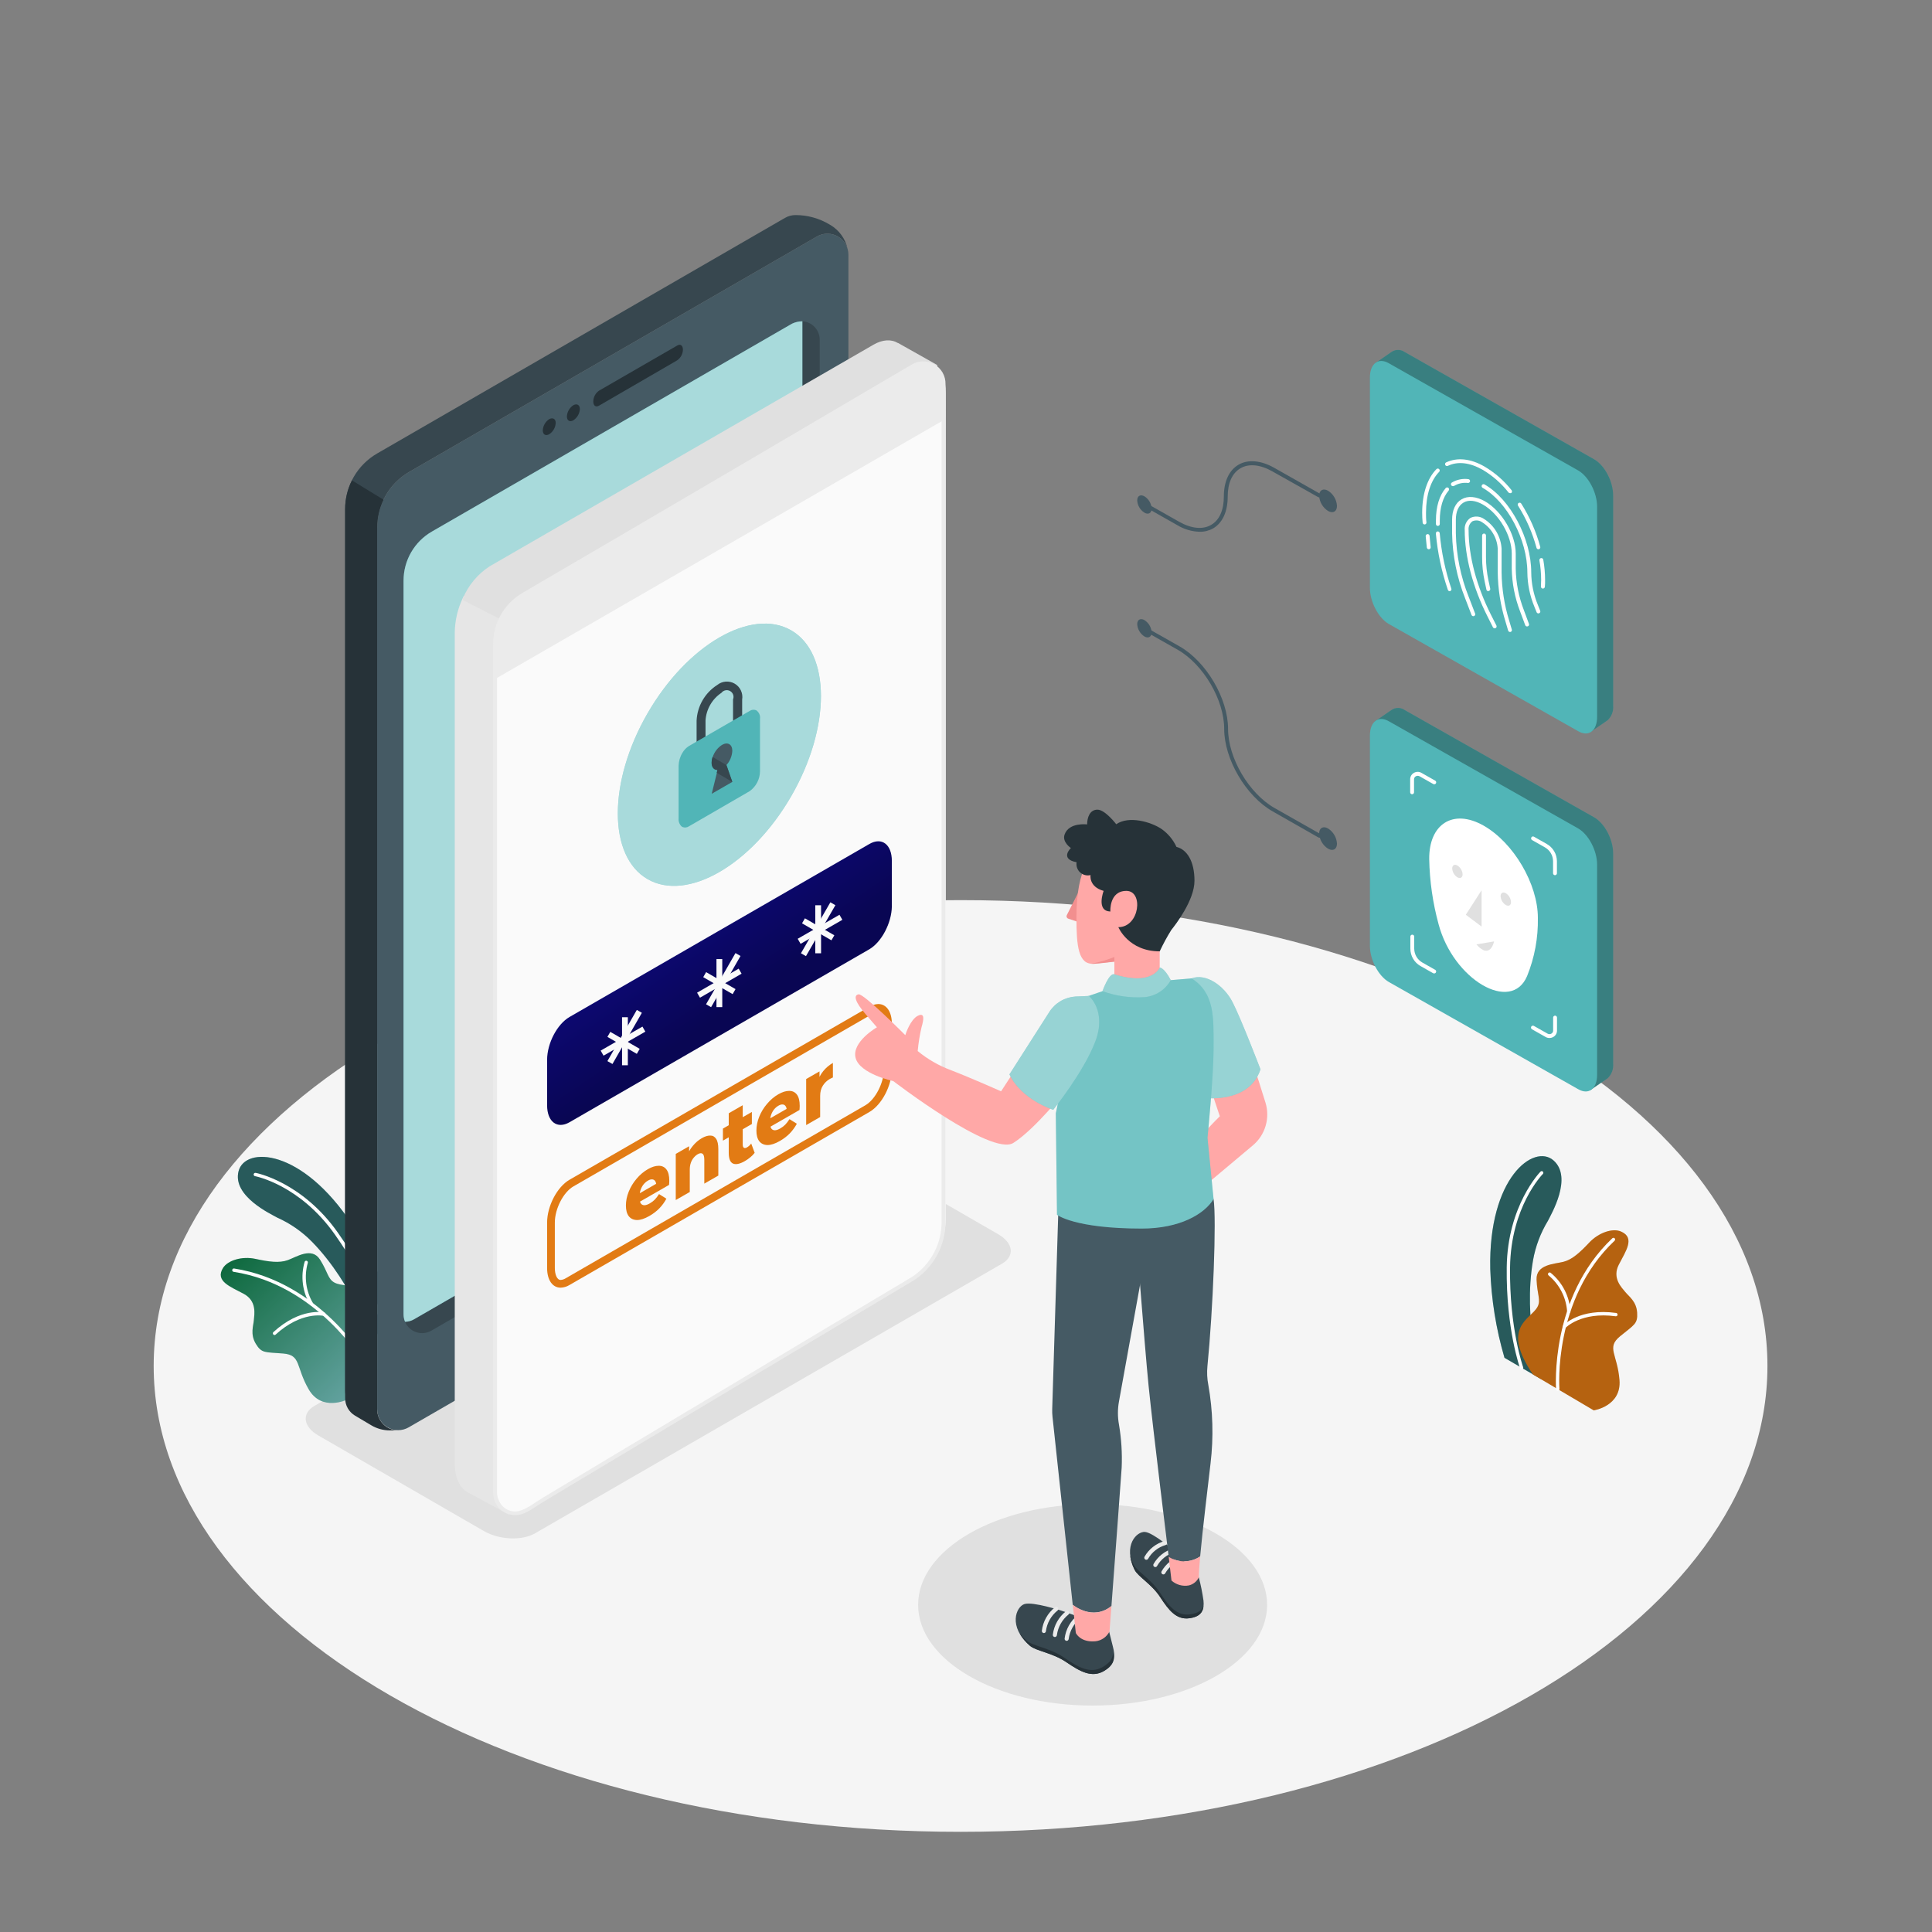 <svg width="264" height="264" viewBox="0 0 264 264" fill="none" xmlns="http://www.w3.org/2000/svg">
    <rect x="0" y="0" width="264" height="264" fill="#808080" stroke="none"/>
    <path d="M131.257 250.311C192.15 250.311 241.514 221.812 241.514 186.656C241.514 151.5 192.15 123 131.257 123C70.364 123 21 151.5 21 186.656C21 221.812 70.364 250.311 131.257 250.311Z" fill="#F5F5F5"/>
    <path d="M149.303 233.059C162.472 233.059 173.147 226.896 173.147 219.294C173.147 211.692 162.472 205.529 149.303 205.529C136.134 205.529 125.458 211.692 125.458 219.294C125.458 226.896 136.134 233.059 149.303 233.059Z" fill="#E0E0E0"/>
    <path d="M136.91 172.682L73.133 209.51C71.338 210.566 68.207 210.419 66.132 209.22L43.491 196.147C41.422 194.953 41.195 193.142 42.963 192.108L106.741 155.28C108.536 154.224 111.667 154.371 113.742 155.57L136.382 168.643C138.479 169.836 138.706 171.648 136.91 172.682Z" fill="#E0E0E0"/>
    <path d="M205.582 185.539L210.609 188.459C210.609 188.459 208.074 180.37 209.479 172.228C209.818 170.311 210.511 168.474 211.522 166.811C211.918 165.987 214.949 160.913 212.282 158.569C209.616 156.225 203.359 160.887 203.639 173.422C203.773 177.527 204.426 181.598 205.582 185.539Z" fill="#51B5B7"/>
    <path opacity="0.5" d="M205.582 185.539L210.609 188.459C210.609 188.459 208.074 180.37 209.479 172.228C209.818 170.311 210.511 168.474 211.522 166.811C211.918 165.987 214.949 160.913 212.282 158.569C209.616 156.225 203.359 160.887 203.639 173.422C203.773 177.527 204.426 181.598 205.582 185.539Z" fill="black"/>
    <path d="M207.921 187.128C207.874 187.128 207.828 187.113 207.789 187.086C207.75 187.058 207.721 187.02 207.705 186.975C207.705 186.923 205.788 181.648 205.888 173.189C205.989 164.731 210.461 160.137 210.508 160.095C210.529 160.074 210.554 160.057 210.581 160.046C210.608 160.034 210.637 160.028 210.667 160.028C210.696 160.028 210.725 160.034 210.753 160.046C210.78 160.057 210.804 160.074 210.825 160.095C210.846 160.116 210.863 160.141 210.875 160.169C210.886 160.196 210.892 160.226 210.892 160.256C210.892 160.286 210.886 160.315 210.875 160.343C210.863 160.371 210.846 160.396 210.825 160.417C210.783 160.459 206.443 164.879 206.342 173.195C206.242 181.511 208.116 186.769 208.132 186.822C208.143 186.85 208.148 186.88 208.148 186.909C208.147 186.939 208.14 186.968 208.128 186.995C208.116 187.023 208.098 187.047 208.076 187.067C208.054 187.087 208.028 187.103 208 187.113L207.921 187.128Z" fill="white"/>
    <path d="M209.479 187.82L217.779 192.72C217.779 192.72 221.581 192.16 221.295 188.58C221.01 185.001 219.463 184.161 221.385 182.588C223.307 181.014 223.803 180.914 223.708 179.372C223.613 177.83 222.584 177.16 222.093 176.553C221.602 175.945 220.25 174.657 221.206 172.804C222.161 170.951 223.455 169.15 221.533 168.295C220.382 167.767 218.45 168.427 217.172 169.784C215.894 171.141 214.833 172.123 213.624 172.424C212.414 172.725 209.88 172.762 209.965 174.852C210.049 176.943 210.593 177.667 210.086 178.591C209.13 180.338 205.049 181.284 209.479 187.82Z" fill="#E27B14"/>
    <path opacity="0.2" d="M209.479 187.82L217.779 192.72C217.779 192.72 221.581 192.16 221.295 188.58C221.01 185.001 219.463 184.161 221.385 182.588C223.307 181.014 223.803 180.914 223.708 179.372C223.613 177.83 222.584 177.16 222.093 176.553C221.602 175.945 220.25 174.657 221.206 172.804C222.161 170.951 223.455 169.15 221.533 168.295C220.382 167.767 218.45 168.427 217.172 169.784C215.894 171.141 214.833 172.123 213.624 172.424C212.414 172.725 209.88 172.762 209.965 174.852C210.049 176.943 210.593 177.667 210.086 178.591C209.13 180.338 205.049 181.284 209.479 187.82Z" fill="black"/>
    <path d="M212.858 190.038C212.8 190.038 212.745 190.016 212.703 189.977C212.661 189.938 212.635 189.884 212.631 189.827C212.631 189.705 211.723 177.329 220.319 169.203C220.363 169.162 220.421 169.139 220.482 169.141C220.542 169.143 220.599 169.169 220.641 169.213C220.682 169.258 220.704 169.316 220.702 169.377C220.7 169.437 220.674 169.494 220.63 169.536C212.182 177.508 213.08 189.668 213.09 189.79C213.095 189.85 213.075 189.911 213.035 189.957C212.996 190.003 212.94 190.032 212.879 190.038H212.858Z" fill="white"/>
    <path d="M214.368 179.43C214.311 179.43 214.255 179.409 214.213 179.369C214.171 179.33 214.145 179.276 214.141 179.219C214.077 178.269 213.82 177.342 213.386 176.494C212.952 175.646 212.35 174.895 211.617 174.288C211.593 174.27 211.572 174.248 211.557 174.222C211.541 174.196 211.531 174.168 211.526 174.138C211.521 174.109 211.523 174.078 211.53 174.049C211.537 174.02 211.549 173.992 211.567 173.968C211.585 173.944 211.607 173.923 211.633 173.908C211.658 173.892 211.687 173.882 211.716 173.877C211.746 173.872 211.776 173.873 211.806 173.88C211.835 173.888 211.862 173.9 211.886 173.918C212.678 174.563 213.328 175.365 213.794 176.274C214.26 177.183 214.533 178.178 214.595 179.198C214.6 179.257 214.58 179.316 214.542 179.362C214.503 179.407 214.449 179.435 214.389 179.441L214.368 179.43Z" fill="white"/>
    <path d="M213.734 181.542C213.678 181.543 213.623 181.522 213.581 181.484C213.54 181.441 213.516 181.383 213.516 181.323C213.516 181.263 213.54 181.205 213.581 181.162C213.671 181.062 215.836 178.723 220.841 179.409C220.901 179.419 220.954 179.452 220.99 179.5C221.026 179.548 221.043 179.608 221.037 179.668C221.028 179.728 220.995 179.782 220.947 179.818C220.899 179.855 220.838 179.871 220.778 179.863C216.026 179.214 213.94 181.447 213.914 181.447C213.894 181.477 213.868 181.501 213.836 181.518C213.805 181.534 213.77 181.543 213.734 181.542Z" fill="white"/>
    <path d="M53.391 178.432L50.915 183.686C50.915 183.686 48.407 175.586 42.631 169.678C41.268 168.29 39.656 167.17 37.879 166.378C37.092 165.924 31.717 163.464 32.599 160.042C33.48 156.621 41.258 156.874 48.143 167.365C50.352 170.818 52.115 174.537 53.391 178.432Z" fill="#51B5B7"/>
    <path opacity="0.5" d="M53.391 178.432L50.915 183.686C50.915 183.686 48.407 175.586 42.631 169.678C41.268 168.29 39.656 167.17 37.879 166.378C37.092 165.924 31.717 163.464 32.599 160.042C33.48 156.621 41.258 156.874 48.143 167.365C50.352 170.818 52.115 174.537 53.391 178.432Z" fill="black"/>
    <path d="M52.24 181.104C52.19 181.104 52.141 181.087 52.101 181.057C52.061 181.026 52.032 180.983 52.019 180.935C52.019 180.882 50.593 175.534 45.762 168.696C40.931 161.858 34.885 160.729 34.848 160.718C34.819 160.713 34.79 160.702 34.765 160.686C34.74 160.67 34.718 160.649 34.701 160.624C34.684 160.6 34.671 160.572 34.665 160.543C34.658 160.514 34.658 160.483 34.663 160.454C34.675 160.395 34.709 160.343 34.758 160.308C34.807 160.274 34.868 160.26 34.927 160.269C34.991 160.269 41.263 161.484 46.163 168.432C51.063 175.381 52.499 180.766 52.499 180.819C52.514 180.878 52.505 180.94 52.474 180.992C52.444 181.044 52.394 181.083 52.335 181.099L52.24 181.104Z" fill="white"/>
    <path d="M51.48 182.524L47.414 191.252C47.414 191.252 43.967 192.947 42.177 189.837C40.387 186.727 41.173 185.159 38.703 184.953C36.231 184.747 35.756 184.953 34.959 183.628C34.162 182.303 34.632 181.162 34.69 180.386C34.748 179.61 35.139 177.778 33.296 176.79C31.453 175.803 29.367 175.064 30.471 173.269C31.126 172.213 33.079 171.626 34.906 172.022C36.733 172.418 38.153 172.619 39.331 172.191C40.508 171.764 42.604 170.349 43.724 172.117C44.843 173.886 44.78 174.789 45.746 175.285C47.52 176.162 51.417 174.62 51.48 182.524Z" fill="url(#paint0_linear_212_1043)"/>
    <path opacity="0.2" d="M51.48 182.524L47.414 191.252C47.414 191.252 43.967 192.947 42.177 189.837C40.387 186.727 41.173 185.159 38.703 184.953C36.231 184.747 35.756 184.953 34.959 183.628C34.162 182.303 34.632 181.162 34.69 180.386C34.748 179.61 35.139 177.778 33.296 176.79C31.453 175.803 29.367 175.064 30.471 173.269C31.126 172.213 33.079 171.626 34.906 172.022C36.733 172.418 38.153 172.619 39.331 172.191C40.508 171.764 42.604 170.349 43.724 172.117C44.843 173.886 44.78 174.789 45.746 175.285C47.52 176.162 51.417 174.62 51.48 182.524Z" fill="black"/>
    <path d="M49.822 186.305C49.782 186.305 49.743 186.294 49.708 186.274C49.674 186.253 49.646 186.224 49.627 186.189C49.563 186.083 43.391 175.571 31.923 173.791C31.893 173.787 31.864 173.776 31.838 173.761C31.812 173.745 31.79 173.724 31.772 173.699C31.754 173.675 31.742 173.647 31.735 173.617C31.728 173.588 31.728 173.557 31.733 173.527C31.737 173.497 31.747 173.469 31.762 173.443C31.777 173.417 31.797 173.395 31.822 173.377C31.846 173.359 31.873 173.346 31.902 173.34C31.932 173.333 31.962 173.332 31.991 173.337C43.681 175.153 49.944 185.856 50.023 185.962C50.042 185.997 50.051 186.036 50.051 186.076C50.05 186.116 50.039 186.155 50.019 186.19C49.999 186.224 49.97 186.253 49.936 186.273C49.901 186.293 49.862 186.304 49.822 186.305Z" fill="white"/>
    <path d="M42.583 178.417C42.543 178.416 42.503 178.406 42.468 178.385C42.432 178.365 42.403 178.336 42.383 178.3C41.858 177.426 41.52 176.452 41.391 175.441C41.261 174.43 41.341 173.402 41.628 172.424C41.638 172.396 41.653 172.37 41.673 172.348C41.693 172.326 41.717 172.308 41.744 172.295C41.771 172.282 41.801 172.275 41.83 172.273C41.86 172.272 41.89 172.276 41.918 172.286C41.946 172.296 41.972 172.312 41.994 172.332C42.016 172.352 42.034 172.376 42.047 172.403C42.06 172.43 42.067 172.459 42.068 172.489C42.07 172.519 42.065 172.549 42.055 172.577C41.797 173.494 41.727 174.453 41.85 175.398C41.972 176.343 42.285 177.253 42.768 178.073C42.783 178.099 42.793 178.128 42.797 178.158C42.801 178.187 42.799 178.218 42.791 178.247C42.783 178.276 42.77 178.303 42.751 178.327C42.733 178.35 42.71 178.37 42.684 178.385C42.654 178.404 42.619 178.415 42.583 178.417Z" fill="white"/>
    <path d="M37.52 182.429C37.488 182.429 37.457 182.422 37.428 182.409C37.399 182.397 37.373 182.378 37.351 182.355C37.33 182.334 37.313 182.309 37.301 182.282C37.29 182.254 37.284 182.224 37.284 182.194C37.284 182.164 37.29 182.135 37.301 182.107C37.313 182.079 37.33 182.054 37.351 182.033C41.078 178.628 44.215 179.325 44.32 179.356C44.35 179.363 44.377 179.376 44.401 179.393C44.426 179.411 44.446 179.433 44.462 179.458C44.478 179.484 44.488 179.512 44.493 179.542C44.498 179.572 44.496 179.602 44.489 179.631C44.483 179.66 44.471 179.688 44.454 179.713C44.436 179.738 44.414 179.759 44.389 179.775C44.363 179.79 44.334 179.801 44.304 179.805C44.274 179.809 44.244 179.808 44.215 179.8C44.183 179.8 41.195 179.14 37.657 182.371C37.618 182.404 37.571 182.425 37.52 182.429Z" fill="white"/>
    <path d="M51.538 72.072C51.539 70.535 51.943 69.024 52.712 67.693C53.48 66.361 54.585 65.255 55.915 64.485L111.63 32.319C112.002 32.105 112.417 31.976 112.844 31.943C113.272 31.91 113.702 31.974 114.102 32.129C114.502 32.284 114.862 32.526 115.156 32.839C115.45 33.151 115.671 33.526 115.801 33.934C115.651 33.28 115.371 32.661 114.978 32.117C114.584 31.573 114.085 31.114 113.509 30.767L113.309 30.65C111.922 29.826 110.339 29.39 108.726 29.388C108.21 29.384 107.703 29.519 107.258 29.779L51.543 61.961C50.211 62.729 49.104 63.835 48.335 65.167C47.565 66.499 47.16 68.01 47.161 69.548V190.032C47.162 190.536 47.295 191.03 47.546 191.466C47.798 191.902 48.16 192.264 48.596 192.516C49.032 192.768 49.526 192.9 50.03 192.901C50.533 192.902 51.028 192.77 51.464 192.519L51.538 192.477V72.072Z" fill="#37474F"/>
    <path d="M111.556 162.877L55.841 195.043C55.406 195.295 54.911 195.428 54.407 195.429C53.904 195.429 53.409 195.297 52.973 195.045C52.537 194.794 52.174 194.432 51.922 193.996C51.671 193.56 51.538 193.065 51.538 192.562V72.072C51.539 70.534 51.943 69.024 52.712 67.693C53.48 66.361 54.585 65.255 55.915 64.485L111.63 32.319C112.066 32.068 112.561 31.936 113.064 31.937C113.568 31.938 114.062 32.071 114.498 32.322C114.934 32.574 115.296 32.936 115.548 33.372C115.799 33.808 115.932 34.302 115.933 34.806V155.29C115.933 156.828 115.529 158.338 114.761 159.67C113.993 161.002 112.887 162.108 111.556 162.877Z" fill="#455A64"/>
    <path d="M51.538 192.562V72.072C51.539 70.759 51.835 69.464 52.404 68.281L48.096 65.641C47.482 66.861 47.162 68.208 47.161 69.575V191.067C47.161 191.545 47.285 192.015 47.521 192.43C47.757 192.846 48.097 193.193 48.507 193.438L50.73 194.758C51.5 195.218 52.379 195.46 53.275 195.46H54.384C54.007 195.457 53.634 195.379 53.287 195.232C52.94 195.084 52.625 194.869 52.361 194.6C52.096 194.331 51.888 194.013 51.747 193.663C51.605 193.313 51.535 192.939 51.538 192.562Z" fill="#263238"/>
    <path d="M109.639 43.903V145.2C109.638 146.558 109.28 147.892 108.601 149.068C107.921 150.244 106.945 151.221 105.769 151.9L56.57 180.301C56.199 180.517 55.779 180.633 55.35 180.639C55.492 180.968 55.702 181.262 55.966 181.504C56.23 181.745 56.542 181.928 56.882 182.04C57.221 182.152 57.581 182.191 57.937 182.155C58.292 182.118 58.636 182.007 58.946 181.827L108.145 153.421C109.321 152.742 110.297 151.765 110.975 150.589C111.654 149.412 112.011 148.078 112.01 146.721V46.427C112.011 45.783 111.766 45.164 111.326 44.694C110.885 44.225 110.282 43.942 109.639 43.903Z" fill="#37474F"/>
    <path d="M55.35 180.613C55.779 180.607 56.199 180.49 56.57 180.275L105.769 151.874C106.941 151.197 107.915 150.224 108.594 149.053C109.273 147.882 109.634 146.554 109.639 145.2V43.903C109.145 43.907 108.658 44.021 108.214 44.236L59.015 72.637C57.838 73.316 56.861 74.292 56.181 75.468C55.502 76.645 55.144 77.979 55.144 79.337V179.604C55.144 179.957 55.216 180.305 55.356 180.629L55.35 180.613Z" fill="#51B5B7"/>
    <g opacity="0.5">
        <path d="M55.35 180.613C55.779 180.607 56.199 180.49 56.57 180.275L105.769 151.874C106.941 151.197 107.915 150.224 108.594 149.053C109.273 147.882 109.634 146.554 109.639 145.2V43.903C109.145 43.907 108.658 44.021 108.214 44.236L59.015 72.637C57.838 73.316 56.861 74.292 56.181 75.468C55.502 76.645 55.144 77.979 55.144 79.337V179.604C55.144 179.957 55.216 180.305 55.356 180.629L55.35 180.613Z" fill="white"/>
    </g>
    <path d="M75.937 57.795C75.92 58.102 75.832 58.401 75.679 58.668C75.525 58.935 75.312 59.162 75.055 59.331C74.564 59.611 74.168 59.384 74.168 58.803C74.185 58.496 74.274 58.196 74.428 57.929C74.582 57.662 74.797 57.435 75.055 57.267C75.541 57.024 75.937 57.23 75.937 57.795Z" fill="#263238"/>
    <path d="M79.237 55.894C79.219 56.202 79.13 56.501 78.976 56.767C78.822 57.034 78.607 57.261 78.35 57.431C77.859 57.71 77.463 57.483 77.463 56.903C77.48 56.595 77.569 56.295 77.723 56.028C77.877 55.761 78.092 55.535 78.35 55.366C78.836 55.102 79.237 55.329 79.237 55.894Z" fill="#263238"/>
    <path d="M92.537 49.236L81.84 55.44C81.412 55.683 81.069 55.44 81.069 54.859C81.074 54.571 81.146 54.288 81.28 54.033C81.414 53.778 81.606 53.558 81.84 53.391L92.553 47.208C92.976 46.96 93.319 47.208 93.319 47.784C93.31 48.07 93.235 48.35 93.1 48.602C92.964 48.854 92.771 49.071 92.537 49.236Z" fill="#263238"/>
    <path d="M90.726 166.679C91.365 166.679 91.782 167.36 91.782 168.411C91.782 170.058 90.753 172.049 89.528 172.756L84.401 175.718C84.172 175.861 83.91 175.943 83.641 175.956C83.002 175.956 82.585 175.275 82.585 174.224C82.585 172.571 83.641 170.581 84.839 169.879L89.966 166.917C90.197 166.773 90.46 166.691 90.731 166.679M90.731 166.241C90.383 166.251 90.044 166.355 89.749 166.542L84.623 169.498C83.255 170.285 82.146 172.402 82.146 174.25C82.146 175.607 82.764 176.421 83.641 176.421C83.989 176.41 84.328 176.306 84.623 176.12L89.749 173.163C91.112 172.376 92.221 170.259 92.221 168.411C92.221 167.054 91.608 166.241 90.731 166.241Z" fill="#263238"/>
    <path d="M62.404 86.439V199.959C62.404 202.018 63.16 203.396 64.311 203.85H64.342L69.253 206.538L69.221 202.177L68.693 84.469L63.513 81.829C62.818 83.269 62.44 84.841 62.404 86.439Z" fill="#E6E6E6"/>
    <path d="M69.522 206.976L64.21 204.067C62.895 203.539 62.14 201.992 62.14 199.933V86.412C62.168 84.766 62.552 83.145 63.265 81.66L63.381 81.412L68.946 84.258V84.417L69.474 202.124L69.522 206.976ZM64.479 203.613L68.989 206.084V202.166L68.46 84.617L63.672 82.167C63.066 83.506 62.739 84.954 62.711 86.423V199.943C62.711 201.802 63.36 203.164 64.453 203.592L64.516 203.623L64.479 203.613Z" fill="#E6E6E6"/>
    <path d="M63.503 81.84L68.682 84.48L124.122 52.224L127.818 50.07L122.702 47.187L122.559 47.103C121.741 46.612 120.674 46.644 119.497 47.325L67.024 77.616C65.457 78.643 64.231 80.114 63.503 81.84Z" fill="#E0E0E0"/>
    <path d="M68.682 84.739C68.64 84.738 68.598 84.727 68.561 84.707L63.381 82.067C63.351 82.052 63.324 82.032 63.301 82.007C63.279 81.981 63.262 81.952 63.251 81.92C63.24 81.888 63.236 81.854 63.238 81.82C63.241 81.787 63.25 81.754 63.265 81.724C64.02 79.954 65.282 78.447 66.892 77.394L119.376 47.092C120.59 46.395 121.773 46.316 122.702 46.876H122.744L122.85 46.939L127.961 49.817C128.001 49.841 128.034 49.875 128.057 49.916C128.08 49.956 128.092 50.002 128.093 50.049C128.094 50.095 128.082 50.141 128.059 50.181C128.035 50.221 128.002 50.254 127.961 50.276L68.825 84.686C68.783 84.717 68.734 84.735 68.682 84.739ZM63.851 81.703L68.677 84.174L127.285 50.07L122.422 47.325L122.385 47.293C121.63 46.86 120.653 46.95 119.629 47.541L67.146 77.843C65.703 78.791 64.561 80.129 63.851 81.703Z" fill="#E0E0E0"/>
    <path d="M67.484 89.29V202.282C67.484 204.061 68.054 205.339 68.957 205.941L69.258 206.105C70.045 206.474 71.032 206.395 72.104 205.772L97.474 191.136L124.608 174.821C125.998 173.952 127.148 172.749 127.956 171.323C128.764 169.897 129.203 168.291 129.233 166.653V53.661C129.233 51.939 128.705 50.693 127.85 50.065C127.706 49.957 127.548 49.868 127.38 49.801C126.922 49.639 126.433 49.587 125.951 49.65C125.47 49.712 125.01 49.887 124.608 50.16L72.125 80.974C70.644 81.749 69.447 82.972 68.703 84.469C67.942 85.965 67.525 87.612 67.484 89.29Z" fill="#FAFAFA"/>
    <path d="M124.608 174.821C113.81 181.262 85.716 198.026 71.808 206.406C71.393 206.654 70.92 206.788 70.436 206.794C69.953 206.8 69.477 206.677 69.056 206.439C68.635 206.201 68.285 205.855 68.041 205.437C67.798 205.02 67.669 204.545 67.669 204.062V87.87C67.668 86.547 68.014 85.248 68.672 84.1C69.33 82.952 70.276 81.997 71.417 81.328L124.84 50.007C125.255 49.765 125.727 49.636 126.207 49.634C126.688 49.633 127.16 49.757 127.577 49.996C127.994 50.235 128.341 50.579 128.583 50.994C128.824 51.41 128.952 51.881 128.954 52.362V167.128C128.954 168.676 128.554 170.198 127.793 171.546C127.031 172.894 125.934 174.022 124.608 174.821Z" fill="#FAFAFA"/>
    <path d="M124.455 174.588C115.975 179.636 107.499 184.698 99.026 189.774L83.978 198.776L77.115 202.895L74.11 204.7C73.186 205.255 72.204 206.047 71.18 206.4C69.485 206.992 67.959 205.635 67.917 203.961C67.917 203.692 67.917 203.433 67.917 203.153V96.624C67.917 93.789 67.917 90.948 67.917 88.113C67.897 86.77 68.237 85.447 68.899 84.279C69.562 83.112 70.524 82.142 71.687 81.47C72.912 80.747 74.142 80.034 75.383 79.316L92.627 69.168L113.087 57.177C116.968 54.907 120.838 52.615 124.703 50.355C125.907 49.658 127.422 49.727 128.262 50.989C128.559 51.493 128.699 52.074 128.663 52.657V166.684C128.716 168.259 128.354 169.82 127.612 171.21C126.871 172.6 125.776 173.771 124.439 174.604C124.149 174.784 124.413 175.243 124.703 175.064C126.11 174.193 127.264 172.97 128.053 171.516C128.842 170.062 129.238 168.428 129.202 166.774V60.778C129.202 58.022 129.228 55.261 129.202 52.499C129.215 51.946 129.078 51.4 128.805 50.919C128.532 50.439 128.133 50.041 127.651 49.77C127.169 49.499 126.622 49.364 126.07 49.379C125.517 49.395 124.979 49.561 124.513 49.859C123.225 50.603 121.947 51.364 120.669 52.114L102.96 62.531L82.315 74.633C78.672 76.771 74.976 78.894 71.349 81.048C70.128 81.767 69.118 82.795 68.421 84.029C67.725 85.263 67.367 86.659 67.383 88.076C67.383 89.026 67.383 89.977 67.383 90.927V203.512C67.383 203.692 67.383 203.877 67.383 204.04C67.389 204.513 67.505 204.977 67.722 205.396C67.939 205.816 68.251 206.179 68.633 206.456C69.015 206.734 69.457 206.918 69.923 206.994C70.389 207.071 70.866 207.038 71.317 206.897C72.315 206.564 73.255 205.814 74.152 205.276L77.215 203.433L84.079 199.325C94.061 193.341 104.053 187.368 114.053 181.405L124.735 175.032C125.009 174.874 124.745 174.414 124.455 174.588Z" fill="#EBEBEB"/>
    <path d="M71.396 81.312L124.84 50.007C125.255 49.765 125.727 49.636 126.207 49.634C126.688 49.633 127.16 49.757 127.577 49.996C127.994 50.235 128.341 50.579 128.583 50.994C128.824 51.41 128.952 51.881 128.953 52.362V57.404L67.663 92.78V87.859C67.661 86.537 68.004 85.237 68.659 84.089C69.313 82.941 70.257 81.983 71.396 81.312Z" fill="#EBEBEB"/>
    <path d="M108.114 108.798C113.533 99.411 113.533 89.265 108.114 86.136C102.694 83.007 93.908 88.08 88.488 97.467C83.069 106.854 83.069 117 88.488 120.129C93.907 123.258 102.694 118.185 108.114 108.798Z" fill="#51B5B7"/>
    <path opacity="0.5" d="M108.114 108.798C113.533 99.411 113.533 89.265 108.114 86.136C102.694 83.007 93.908 88.08 88.488 97.467C83.069 106.854 83.069 117 88.488 120.129C93.907 123.258 102.694 118.185 108.114 108.798Z" fill="white"/>
    <path d="M95.811 103.192C95.729 103.192 95.648 103.176 95.573 103.145C95.497 103.114 95.428 103.068 95.37 103.01C95.312 102.952 95.267 102.883 95.235 102.808C95.204 102.732 95.188 102.651 95.188 102.569V98.467C95.234 97.493 95.511 96.545 95.998 95.701C96.485 94.857 97.167 94.141 97.986 93.614C98.318 93.341 98.725 93.175 99.154 93.14C99.582 93.104 100.011 93.2 100.384 93.414C100.756 93.629 101.054 93.952 101.238 94.341C101.422 94.73 101.483 95.165 101.413 95.589V99.697C101.413 99.862 101.347 100.021 101.23 100.137C101.114 100.254 100.955 100.32 100.79 100.32C100.625 100.32 100.466 100.254 100.349 100.137C100.233 100.021 100.167 99.862 100.167 99.697V95.568C100.249 95.362 100.254 95.132 100.181 94.923C100.107 94.713 99.96 94.537 99.767 94.428C99.573 94.318 99.347 94.282 99.129 94.327C98.912 94.372 98.718 94.494 98.583 94.67C97.954 95.09 97.431 95.649 97.054 96.304C96.677 96.959 96.456 97.691 96.407 98.446V102.548C96.413 102.713 96.354 102.872 96.242 102.993C96.13 103.114 95.975 103.185 95.811 103.192Z" fill="#37474F"/>
    <path d="M103.33 97.052C103.184 96.991 103.025 96.969 102.868 96.986C102.711 97.004 102.561 97.061 102.432 97.152L94.132 101.946C93.768 102.175 93.467 102.491 93.255 102.865C92.923 103.404 92.741 104.022 92.728 104.655V111.841C92.709 112.042 92.736 112.246 92.808 112.435C92.879 112.624 92.992 112.795 93.139 112.934C93.184 112.969 93.234 112.998 93.287 113.018C93.428 113.071 93.579 113.089 93.728 113.07C93.877 113.052 94.019 112.998 94.142 112.913L102.432 108.113C102.865 107.805 103.218 107.399 103.465 106.928C103.712 106.458 103.844 105.936 103.852 105.405V98.208C103.882 97.986 103.848 97.76 103.756 97.555C103.663 97.351 103.516 97.177 103.33 97.052Z" fill="#51B5B7"/>
    <path d="M99.264 104.544L100.067 106.846L97.252 108.467L97.955 105.626L98.055 105.225C97.58 105.225 97.252 104.871 97.252 104.227C97.256 103.965 97.301 103.705 97.384 103.456C97.604 102.77 98.053 102.181 98.657 101.788C99.433 101.339 100.067 101.703 100.067 102.601C100.028 103.321 99.745 104.007 99.264 104.544Z" fill="#455A64"/>
    <path d="M97.933 105.6L98.034 105.199C97.559 105.199 97.231 104.845 97.231 104.201C97.235 103.939 97.279 103.678 97.363 103.43L99.264 104.544L100.067 106.846L97.933 105.6Z" fill="#37474F"/>
    <path d="M118.8 129.708L77.827 153.347C76.132 154.324 74.76 153.284 74.76 151.029V144.825C74.76 142.565 76.132 139.941 77.827 138.964L118.8 115.326C120.495 114.349 121.868 115.384 121.868 117.644V123.848C121.841 126.108 120.468 128.726 118.8 129.708Z" fill="url(#paint1_linear_212_1043)"/>
    <path d="M85.792 139H85V145.563H85.792V139Z" fill="#FAFAFA"/>
    <path d="M87.787 140.28L82.077 143.562L82.473 144.251L88.183 140.969L87.787 140.28Z" fill="#FAFAFA"/>
    <path d="M83.396 141L83 141.686L87.019 144.006L87.415 143.321L83.396 141Z" fill="#FAFAFA"/>
    <path d="M87.021 138L83 144.996L83.689 145.392L87.71 138.396L87.021 138Z" fill="#FAFAFA"/>
    <path d="M98.694 131.055H97.902V137.618H98.694V131.055Z" fill="#FAFAFA"/>
    <path d="M100.938 132.364L95.254 135.646L95.65 136.332L101.334 133.05L100.938 132.364Z" fill="#FAFAFA"/>
    <path d="M96.488 132.838L96.092 133.524L100.111 135.845L100.507 135.159L96.488 132.838Z" fill="#FAFAFA"/>
    <path d="M100.499 130.235L96.478 137.231L97.167 137.627L101.188 130.631L100.499 130.235Z" fill="#FAFAFA"/>
    <path d="M112.195 123.7H111.403V130.263H112.195V123.7Z" fill="#FAFAFA"/>
    <path d="M114.71 125L109 128.281L109.396 128.971L115.106 125.689L114.71 125Z" fill="#FAFAFA"/>
    <path d="M109.99 125.484L109.594 126.169L113.613 128.49L114.009 127.804L109.99 125.484Z" fill="#FAFAFA"/>
    <path d="M113.467 123.295L109.446 130.259L110.132 130.655L114.153 123.691L113.467 123.295Z" fill="#FAFAFA"/>
    <path d="M119.988 138.252C120.516 138.252 120.785 139.07 120.785 139.883V146.087C120.785 147.972 119.618 150.237 118.246 151.034L77.299 174.673C77.091 174.806 76.853 174.884 76.608 174.9C76.079 174.9 75.816 174.082 75.816 173.269V167.065C75.816 165.18 76.977 162.914 78.355 162.117L119.328 138.479C119.534 138.346 119.77 138.268 120.014 138.252M120.014 137.196C119.584 137.211 119.166 137.339 118.8 137.565L77.827 161.204C76.132 162.181 74.76 164.805 74.76 167.065V173.269C74.76 174.948 75.52 175.956 76.608 175.956C77.039 175.941 77.46 175.814 77.827 175.586L118.8 151.948C120.495 150.971 121.868 148.347 121.868 146.087V139.883C121.868 138.204 121.102 137.196 120.014 137.196Z" fill="#E27B14"/>
    <path d="M88.734 166.158C88.088 166.529 87.524 166.714 87.04 166.713C86.563 166.7 86.189 166.527 85.921 166.193C85.659 165.847 85.528 165.361 85.528 164.733C85.528 164.105 85.655 163.473 85.911 162.838C86.173 162.191 86.532 161.601 86.989 161.067C87.446 160.525 87.961 160.09 88.532 159.762C89.07 159.453 89.56 159.299 90.004 159.3C90.448 159.293 90.8 159.458 91.062 159.796C91.325 160.134 91.456 160.651 91.456 161.349C91.456 161.427 91.452 161.518 91.446 161.622C91.439 161.727 91.432 161.824 91.425 161.913L87.1 164.399V163.236L90.407 161.335L89.681 162.078C89.688 161.787 89.641 161.566 89.54 161.415C89.446 161.26 89.312 161.174 89.137 161.158C88.969 161.139 88.77 161.194 88.542 161.326C88.314 161.457 88.112 161.631 87.937 161.848C87.769 162.061 87.638 162.303 87.544 162.574C87.45 162.837 87.403 163.112 87.403 163.399V163.736C87.403 164.047 87.457 164.283 87.564 164.446C87.678 164.605 87.84 164.687 88.048 164.691C88.256 164.688 88.505 164.603 88.794 164.437C89.063 164.282 89.291 164.108 89.48 163.915C89.675 163.71 89.866 163.46 90.054 163.166L91.062 163.796C90.8 164.28 90.478 164.721 90.095 165.12C89.712 165.511 89.258 165.857 88.734 166.158ZM95.898 155.528C96.321 155.285 96.704 155.166 97.047 155.17C97.39 155.167 97.659 155.315 97.854 155.614C98.055 155.909 98.156 156.382 98.156 157.033V160.638L96.241 161.739V158.494C96.241 158.045 96.16 157.766 95.999 157.657C95.844 157.536 95.626 157.557 95.343 157.719C95.142 157.835 94.957 157.996 94.789 158.201C94.621 158.398 94.49 158.632 94.396 158.904C94.302 159.175 94.255 159.485 94.255 159.834V162.88L92.339 163.981V157.678L94.164 156.63V158.421L93.811 158.1C94.019 157.523 94.305 157.018 94.668 156.584C95.031 156.143 95.441 155.791 95.898 155.528ZM101.794 158.652C101.096 159.053 100.552 159.168 100.163 158.997C99.774 158.818 99.579 158.326 99.579 157.521V152.124L101.492 151.024V156.399C101.492 156.624 101.545 156.771 101.653 156.841C101.76 156.903 101.898 156.886 102.065 156.789C102.294 156.658 102.488 156.481 102.649 156.256L103.122 157.528C102.961 157.745 102.763 157.948 102.528 158.137C102.294 158.334 102.049 158.505 101.794 158.652ZM98.784 155.866V154.217L102.74 151.944V153.592L98.784 155.866ZM106.561 155.912C105.917 156.282 105.353 156.467 104.87 156.466C104.393 156.454 104.021 156.281 103.753 155.947C103.491 155.602 103.36 155.116 103.36 154.49C103.36 153.863 103.488 153.232 103.743 152.598C104.004 151.952 104.363 151.363 104.82 150.83C105.276 150.289 105.789 149.855 106.359 149.527C106.896 149.219 107.386 149.065 107.829 149.066C108.272 149.059 108.624 149.224 108.886 149.561C109.147 149.898 109.278 150.415 109.278 151.112C109.278 151.189 109.275 151.28 109.268 151.384C109.261 151.489 109.255 151.586 109.248 151.675L104.93 154.156V152.995L108.231 151.098L107.507 151.839C107.514 151.549 107.467 151.329 107.366 151.177C107.272 151.023 107.138 150.937 106.963 150.921C106.796 150.902 106.598 150.957 106.37 151.088C106.141 151.22 105.94 151.393 105.766 151.61C105.598 151.822 105.467 152.064 105.373 152.334C105.279 152.597 105.232 152.872 105.232 153.158V153.495C105.232 153.805 105.286 154.041 105.393 154.203C105.507 154.362 105.668 154.444 105.876 154.448C106.084 154.445 106.333 154.36 106.621 154.194C106.89 154.04 107.118 153.866 107.306 153.673C107.5 153.469 107.691 153.219 107.879 152.926L108.886 153.554C108.624 154.038 108.302 154.478 107.919 154.876C107.537 155.266 107.084 155.611 106.561 155.912ZM110.16 153.739V147.447L111.982 146.4V148.235L111.71 147.868C111.871 147.304 112.133 146.801 112.495 146.361C112.857 145.913 113.297 145.54 113.813 145.243V147.228C113.726 147.263 113.649 147.299 113.582 147.338C113.522 147.365 113.454 147.4 113.381 147.442C112.991 147.666 112.676 147.971 112.435 148.357C112.193 148.736 112.072 149.2 112.072 149.75V152.64L110.16 153.739Z" fill="#E27B14"/>
    <path d="M180.254 67.748C180.278 68.165 180.401 68.572 180.614 68.932C180.826 69.293 181.12 69.598 181.474 69.823C182.149 70.203 182.693 69.891 182.693 69.131C182.669 68.713 182.546 68.307 182.334 67.947C182.122 67.586 181.827 67.281 181.474 67.056C180.803 66.676 180.254 66.982 180.254 67.748Z" fill="#455A64"/>
    <path d="M163.902 72.663C162.828 72.628 161.782 72.315 160.866 71.755L156.996 69.564C156.963 69.548 156.935 69.526 156.911 69.499C156.888 69.471 156.871 69.439 156.86 69.405C156.849 69.371 156.846 69.335 156.85 69.299C156.854 69.263 156.865 69.229 156.882 69.198C156.9 69.166 156.924 69.139 156.952 69.117C156.981 69.096 157.013 69.08 157.048 69.071C157.083 69.062 157.119 69.061 157.155 69.067C157.19 69.072 157.224 69.085 157.254 69.105L161.124 71.296C162.798 72.241 164.345 72.394 165.491 71.729C166.637 71.064 167.233 69.696 167.233 67.843C167.233 65.799 167.946 64.258 169.235 63.503C170.523 62.748 172.292 62.89 174.129 63.93L180.386 67.473C180.446 67.508 180.49 67.566 180.508 67.632C180.527 67.699 180.519 67.771 180.486 67.832C180.452 67.893 180.395 67.938 180.327 67.957C180.26 67.975 180.188 67.967 180.127 67.933L173.87 64.416C172.202 63.471 170.65 63.318 169.504 63.988C168.358 64.659 167.761 66.021 167.761 67.869C167.761 69.918 167.049 71.46 165.76 72.209C165.192 72.523 164.551 72.68 163.902 72.663Z" fill="#455A64"/>
    <path d="M155.396 68.381C155.414 68.719 155.514 69.047 155.685 69.338C155.857 69.63 156.096 69.876 156.383 70.055C156.911 70.367 157.37 70.113 157.37 69.495C157.352 69.158 157.252 68.829 157.081 68.538C156.909 68.247 156.67 68.001 156.383 67.822C155.839 67.51 155.396 67.763 155.396 68.381Z" fill="#455A64"/>
    <path d="M217.847 62.769L191.975 48.122C191.704 47.922 191.375 47.815 191.038 47.815C190.701 47.815 190.373 47.922 190.101 48.122L187.862 49.664L189.388 51.549V78.809C189.388 80.715 190.55 82.928 191.975 83.757L217.198 98.013L217.314 100.04L219.669 98.424C219.941 98.171 220.15 97.859 220.282 97.513C220.414 97.165 220.464 96.793 220.429 96.423V67.716C220.44 65.81 219.278 63.598 217.847 62.769Z" fill="#51B5B7"/>
    <path opacity="0.3" d="M217.847 62.769L191.975 48.122C191.704 47.922 191.375 47.815 191.038 47.815C190.701 47.815 190.373 47.922 190.101 48.122L187.862 49.664L189.388 51.549V78.809C189.388 80.715 190.55 82.928 191.975 83.757L217.198 98.013L217.314 100.04L219.669 98.424C219.941 98.171 220.15 97.859 220.282 97.513C220.414 97.165 220.464 96.793 220.429 96.423V67.716C220.44 65.81 219.278 63.598 217.847 62.769Z" fill="black"/>
    <path d="M215.651 99.913L189.779 85.267C188.348 84.443 187.192 82.225 187.192 80.319V51.596C187.192 49.685 188.348 48.808 189.779 49.637L215.651 64.284C217.082 65.108 218.238 67.325 218.238 69.231V97.96C218.238 99.866 217.082 100.742 215.651 99.913Z" fill="#51B5B7"/>
    <path d="M210.218 75.055C210.159 75.056 210.102 75.037 210.055 75.002C210.008 74.967 209.974 74.917 209.959 74.86C209.408 72.823 208.555 70.879 207.43 69.094C207.392 69.035 207.379 68.964 207.394 68.896C207.409 68.827 207.451 68.768 207.509 68.73C207.538 68.711 207.571 68.698 207.606 68.692C207.64 68.685 207.675 68.686 207.709 68.694C207.743 68.702 207.776 68.717 207.804 68.737C207.832 68.758 207.856 68.784 207.874 68.814C209.029 70.643 209.905 72.635 210.471 74.723C210.488 74.79 210.478 74.862 210.444 74.923C210.409 74.984 210.353 75.029 210.287 75.05L210.218 75.055Z" fill="white"/>
    <path d="M210.809 80.425C210.739 80.42 210.673 80.387 210.627 80.333C210.58 80.28 210.557 80.21 210.561 80.14C210.561 79.86 210.593 79.564 210.593 79.263C210.59 78.361 210.51 77.46 210.355 76.571C210.343 76.501 210.36 76.429 210.401 76.371C210.442 76.313 210.504 76.274 210.574 76.262C210.644 76.25 210.716 76.266 210.774 76.307C210.832 76.348 210.871 76.411 210.883 76.481C211.045 77.4 211.128 78.331 211.131 79.263C211.131 79.575 211.131 79.881 211.1 80.177C211.097 80.212 211.087 80.247 211.071 80.278C211.055 80.31 211.033 80.338 211.006 80.361C210.979 80.384 210.948 80.402 210.914 80.413C210.88 80.424 210.845 80.428 210.809 80.425Z" fill="white"/>
    <path d="M194.658 71.66C194.593 71.66 194.53 71.636 194.482 71.592C194.434 71.548 194.404 71.487 194.399 71.423C194.357 70.963 194.336 70.504 194.336 70.06C194.336 67.499 195.027 65.388 196.284 64.105C196.308 64.08 196.337 64.06 196.369 64.047C196.4 64.034 196.434 64.027 196.469 64.027C196.503 64.027 196.537 64.034 196.569 64.047C196.601 64.06 196.63 64.08 196.654 64.105C196.678 64.129 196.698 64.158 196.711 64.19C196.725 64.223 196.732 64.257 196.732 64.292C196.732 64.327 196.725 64.361 196.711 64.394C196.698 64.426 196.678 64.455 196.654 64.479C195.497 65.662 194.858 67.647 194.858 70.066C194.858 70.493 194.858 70.937 194.916 71.38C194.92 71.415 194.917 71.45 194.907 71.483C194.897 71.516 194.88 71.546 194.858 71.573C194.836 71.6 194.809 71.622 194.778 71.637C194.747 71.653 194.713 71.663 194.679 71.665L194.658 71.66Z" fill="white"/>
    <path d="M206.337 67.389C206.298 67.389 206.259 67.381 206.223 67.364C206.188 67.348 206.156 67.324 206.131 67.294C205.153 66.048 203.952 64.995 202.588 64.189C200.835 63.196 199.188 63.006 197.836 63.661C197.773 63.69 197.701 63.693 197.636 63.669C197.571 63.645 197.518 63.597 197.488 63.534C197.473 63.503 197.464 63.468 197.462 63.434C197.46 63.399 197.465 63.364 197.477 63.331C197.489 63.298 197.507 63.268 197.531 63.242C197.554 63.216 197.583 63.195 197.615 63.181C199.135 62.478 200.946 62.653 202.858 63.756C204.278 64.596 205.531 65.692 206.554 66.987C206.597 67.041 206.618 67.111 206.611 67.18C206.604 67.249 206.57 67.313 206.517 67.357C206.462 67.388 206.399 67.4 206.337 67.389Z" fill="white"/>
    <path d="M196.479 71.866C196.411 71.866 196.346 71.84 196.296 71.793C196.247 71.745 196.218 71.681 196.215 71.613C196.215 71.449 196.215 71.285 196.215 71.122C196.215 69.247 196.675 67.716 197.546 66.697C197.568 66.67 197.595 66.648 197.625 66.632C197.656 66.616 197.69 66.606 197.724 66.603C197.758 66.6 197.793 66.604 197.826 66.615C197.859 66.626 197.889 66.643 197.915 66.665C197.969 66.711 198.002 66.776 198.008 66.846C198.014 66.916 197.992 66.986 197.947 67.04C197.16 67.964 196.743 69.374 196.743 71.122C196.743 71.275 196.743 71.433 196.743 71.586C196.745 71.621 196.739 71.656 196.727 71.688C196.715 71.721 196.697 71.751 196.674 71.776C196.65 71.802 196.622 71.822 196.59 71.837C196.559 71.851 196.525 71.859 196.49 71.861L196.479 71.866Z" fill="white"/>
    <path d="M198.528 66.428C198.47 66.428 198.413 66.41 198.367 66.375C198.32 66.34 198.287 66.291 198.271 66.235C198.255 66.179 198.259 66.119 198.28 66.066C198.302 66.012 198.341 65.966 198.391 65.937C199.067 65.534 199.859 65.371 200.64 65.472C200.709 65.479 200.773 65.513 200.817 65.566C200.862 65.619 200.883 65.688 200.878 65.757C200.87 65.827 200.835 65.891 200.781 65.935C200.726 65.979 200.657 66.001 200.587 65.995C199.922 65.915 199.249 66.061 198.676 66.407C198.629 66.426 198.578 66.433 198.528 66.428Z" fill="white"/>
    <path d="M210.218 83.82C210.165 83.82 210.113 83.805 210.069 83.776C210.025 83.746 209.99 83.705 209.97 83.656L209.663 82.891C209.05 81.41 208.725 79.826 208.708 78.223C208.708 73.746 205.962 68.566 202.588 66.655C202.558 66.638 202.532 66.615 202.51 66.588C202.489 66.56 202.474 66.529 202.465 66.495C202.456 66.462 202.454 66.427 202.459 66.393C202.464 66.358 202.475 66.325 202.493 66.296C202.51 66.265 202.532 66.238 202.559 66.216C202.587 66.195 202.618 66.179 202.651 66.169C202.685 66.16 202.72 66.157 202.755 66.162C202.789 66.166 202.822 66.178 202.852 66.195C206.369 68.191 209.236 73.587 209.236 78.202C209.249 79.743 209.561 81.268 210.155 82.69L210.461 83.456C210.475 83.488 210.482 83.522 210.482 83.556C210.482 83.591 210.475 83.626 210.462 83.657C210.449 83.689 210.429 83.719 210.405 83.743C210.38 83.767 210.35 83.786 210.318 83.799C210.287 83.813 210.252 83.82 210.218 83.82Z" fill="white"/>
    <path d="M198.095 80.784C198.041 80.784 197.988 80.767 197.943 80.736C197.899 80.705 197.865 80.661 197.847 80.61C196.994 78.115 196.443 75.527 196.205 72.901C196.202 72.866 196.206 72.831 196.217 72.797C196.228 72.764 196.246 72.733 196.269 72.706C196.292 72.68 196.32 72.658 196.352 72.642C196.383 72.627 196.418 72.618 196.453 72.616C196.522 72.614 196.59 72.639 196.642 72.685C196.694 72.731 196.726 72.795 196.733 72.864C196.958 75.44 197.49 77.98 198.317 80.43C198.329 80.463 198.335 80.498 198.334 80.532C198.333 80.567 198.324 80.602 198.31 80.633C198.295 80.665 198.274 80.693 198.248 80.716C198.222 80.739 198.191 80.757 198.158 80.768C198.138 80.776 198.117 80.782 198.095 80.784Z" fill="white"/>
    <path d="M208.666 85.599C208.612 85.6 208.559 85.585 208.514 85.555C208.47 85.524 208.436 85.481 208.417 85.43L207.71 83.53C206.997 81.674 206.612 79.709 206.575 77.722V75.647C206.575 73.181 204.806 70.177 202.631 68.946C201.617 68.371 200.677 68.27 199.991 68.672C199.304 69.073 198.935 69.902 198.935 71.026V72.864C198.992 75.849 199.59 78.799 200.698 81.571L201.569 83.841C201.582 83.874 201.588 83.908 201.587 83.943C201.586 83.978 201.579 84.013 201.564 84.045C201.55 84.077 201.53 84.105 201.504 84.129C201.479 84.153 201.449 84.172 201.416 84.184C201.351 84.208 201.279 84.206 201.216 84.177C201.152 84.148 201.103 84.096 201.078 84.031L200.207 81.761C199.082 78.927 198.477 75.913 198.422 72.864V71.032C198.422 69.712 198.882 68.714 199.727 68.223C200.571 67.732 201.707 67.822 202.895 68.492C205.212 69.807 207.119 73.017 207.119 75.652V77.727C207.155 79.651 207.529 81.555 208.222 83.35L208.924 85.246C208.937 85.278 208.943 85.312 208.942 85.347C208.941 85.381 208.933 85.415 208.919 85.447C208.905 85.478 208.884 85.507 208.859 85.53C208.834 85.554 208.804 85.572 208.771 85.584L208.666 85.599Z" fill="white"/>
    <path d="M206.337 86.355C206.281 86.355 206.226 86.337 206.18 86.304C206.134 86.27 206.101 86.224 206.084 86.17L205.714 84.924C205.041 82.736 204.685 80.464 204.658 78.176V74.976C204.617 74.251 204.404 73.547 204.037 72.921C203.67 72.294 203.159 71.765 202.546 71.375C202.355 71.235 202.131 71.148 201.895 71.122C201.66 71.096 201.422 71.132 201.205 71.227C201.019 71.362 200.873 71.543 200.78 71.753C200.687 71.962 200.652 72.193 200.677 72.421C200.677 75.99 201.765 80.103 203.734 84.005L204.479 85.478C204.494 85.509 204.503 85.543 204.506 85.578C204.508 85.613 204.504 85.648 204.493 85.681C204.482 85.714 204.464 85.745 204.442 85.771C204.419 85.797 204.391 85.819 204.36 85.834C204.329 85.85 204.295 85.859 204.26 85.862C204.225 85.864 204.19 85.86 204.157 85.849C204.124 85.838 204.093 85.82 204.067 85.797C204.041 85.775 204.019 85.747 204.003 85.716L203.264 84.243C201.252 80.267 200.149 76.069 200.149 72.421C200.119 72.1 200.176 71.778 200.314 71.487C200.451 71.197 200.664 70.948 200.93 70.768C201.226 70.625 201.555 70.564 201.882 70.59C202.21 70.615 202.524 70.728 202.794 70.916C203.486 71.354 204.064 71.951 204.48 72.657C204.896 73.363 205.138 74.158 205.186 74.976V78.186C205.21 80.424 205.557 82.647 206.216 84.786L206.585 86.027C206.596 86.06 206.599 86.095 206.596 86.13C206.592 86.165 206.582 86.198 206.565 86.229C206.548 86.26 206.526 86.287 206.498 86.308C206.471 86.33 206.439 86.345 206.406 86.355C206.383 86.359 206.36 86.359 206.337 86.355Z" fill="white"/>
    <path d="M203.375 80.784C203.315 80.783 203.257 80.763 203.21 80.725C203.163 80.688 203.13 80.636 203.116 80.578L202.873 79.448C202.641 78.362 202.524 77.254 202.525 76.143V73.17C202.525 73.1 202.553 73.033 202.602 72.984C202.652 72.934 202.719 72.906 202.789 72.906C202.859 72.906 202.926 72.934 202.976 72.984C203.025 73.033 203.053 73.1 203.053 73.17V76.143C203.056 77.208 203.169 78.269 203.391 79.311L203.634 80.441C203.641 80.475 203.642 80.509 203.636 80.543C203.63 80.577 203.618 80.61 203.599 80.639C203.58 80.668 203.556 80.693 203.528 80.712C203.499 80.732 203.467 80.746 203.433 80.752L203.375 80.784Z" fill="white"/>
    <path d="M195.233 75.055C195.168 75.054 195.105 75.03 195.057 74.986C195.008 74.942 194.977 74.882 194.969 74.818L194.816 73.276C194.81 73.206 194.832 73.137 194.876 73.082C194.92 73.028 194.984 72.993 195.054 72.985C195.089 72.981 195.124 72.984 195.158 72.993C195.191 73.003 195.223 73.02 195.25 73.042C195.277 73.064 195.299 73.092 195.316 73.123C195.332 73.154 195.342 73.188 195.344 73.223L195.497 74.765C195.501 74.799 195.498 74.835 195.488 74.868C195.478 74.901 195.461 74.933 195.439 74.96C195.417 74.987 195.39 75.009 195.359 75.025C195.328 75.042 195.294 75.052 195.26 75.055H195.233Z" fill="white"/>
    <path d="M217.847 111.693L191.975 97.041C191.704 96.842 191.375 96.734 191.038 96.734C190.701 96.734 190.373 96.842 190.101 97.041L187.862 98.583L189.388 100.468V127.729C189.388 129.635 190.55 131.847 191.975 132.676L217.198 146.932L217.314 148.959L219.669 147.349C219.941 147.095 220.15 146.782 220.282 146.434C220.414 146.086 220.464 145.713 220.429 145.343V116.619C220.44 114.729 219.278 112.517 217.847 111.693Z" fill="#51B5B7"/>
    <path opacity="0.3" d="M217.847 111.693L191.975 97.041C191.704 96.842 191.375 96.734 191.038 96.734C190.701 96.734 190.373 96.842 190.101 97.041L187.862 98.583L189.388 100.468V127.729C189.388 129.635 190.55 131.847 191.975 132.676L217.198 146.932L217.314 148.959L219.669 147.349C219.941 147.095 220.15 146.782 220.282 146.434C220.414 146.086 220.464 145.713 220.429 145.343V116.619C220.44 114.729 219.278 112.517 217.847 111.693Z" fill="black"/>
    <path d="M215.651 148.833L189.779 134.186C188.348 133.362 187.192 131.15 187.192 129.239V100.515C187.192 98.609 188.348 97.733 189.779 98.556L215.651 113.203C217.082 114.032 218.238 116.245 218.238 118.151V146.879C218.238 148.785 217.082 149.662 215.651 148.833Z" fill="#51B5B7"/>
    <path d="M192.958 108.53C192.888 108.53 192.82 108.503 192.771 108.453C192.721 108.404 192.694 108.337 192.694 108.266V106.487C192.692 106.31 192.738 106.136 192.826 105.983C192.914 105.83 193.042 105.703 193.195 105.616C193.355 105.52 193.537 105.469 193.723 105.469C193.909 105.469 194.092 105.52 194.251 105.616L196.115 106.672C196.177 106.706 196.222 106.764 196.241 106.831C196.261 106.899 196.252 106.972 196.218 107.034C196.184 107.095 196.126 107.141 196.058 107.16C195.991 107.179 195.918 107.171 195.856 107.137L193.987 106.081C193.907 106.034 193.816 106.01 193.723 106.01C193.63 106.01 193.539 106.034 193.459 106.081C193.386 106.121 193.325 106.181 193.284 106.254C193.242 106.326 193.22 106.409 193.222 106.492V108.272C193.22 108.341 193.192 108.407 193.142 108.455C193.093 108.503 193.027 108.531 192.958 108.53Z" fill="white"/>
    <path d="M195.957 133.014C195.912 133.013 195.869 133.003 195.83 132.982L194.087 131.995C193.671 131.755 193.325 131.409 193.085 130.993C192.845 130.577 192.719 130.105 192.72 129.624V127.982C192.72 127.912 192.748 127.845 192.797 127.795C192.847 127.746 192.914 127.718 192.984 127.718C193.054 127.718 193.121 127.746 193.171 127.795C193.22 127.845 193.248 127.912 193.248 127.982V129.624C193.25 130.014 193.355 130.396 193.552 130.732C193.75 131.068 194.033 131.345 194.373 131.535L196.115 132.523C196.165 132.552 196.203 132.597 196.225 132.65C196.247 132.704 196.25 132.763 196.235 132.818C196.22 132.874 196.188 132.923 196.142 132.959C196.096 132.994 196.041 133.013 195.983 133.014H195.957Z" fill="white"/>
    <path d="M211.728 141.837C211.543 141.84 211.36 141.793 211.2 141.699L209.336 140.643C209.275 140.609 209.231 140.552 209.212 140.485C209.193 140.417 209.202 140.345 209.236 140.284C209.271 140.225 209.328 140.181 209.395 140.162C209.462 140.143 209.534 140.151 209.595 140.184L211.464 141.24C211.544 141.286 211.635 141.311 211.728 141.311C211.821 141.311 211.912 141.286 211.992 141.24C212.065 141.199 212.126 141.139 212.167 141.067C212.209 140.994 212.231 140.912 212.23 140.828V139.049C212.23 138.979 212.257 138.912 212.307 138.862C212.356 138.813 212.424 138.785 212.494 138.785C212.564 138.785 212.631 138.813 212.68 138.862C212.73 138.912 212.758 138.979 212.758 139.049V140.828C212.759 141.004 212.713 141.177 212.625 141.329C212.536 141.482 212.409 141.608 212.256 141.694C212.096 141.789 211.914 141.838 211.728 141.837Z" fill="white"/>
    <path d="M212.483 119.592C212.413 119.592 212.346 119.564 212.296 119.515C212.247 119.465 212.219 119.398 212.219 119.328V117.686C212.218 117.297 212.113 116.916 211.915 116.581C211.717 116.246 211.434 115.969 211.094 115.78L209.352 114.793C209.291 114.757 209.246 114.699 209.227 114.631C209.208 114.563 209.217 114.49 209.252 114.428C209.269 114.398 209.291 114.372 209.319 114.35C209.346 114.329 209.378 114.314 209.411 114.305C209.445 114.296 209.479 114.294 209.514 114.299C209.548 114.304 209.581 114.315 209.611 114.333L211.353 115.321C211.774 115.557 212.124 115.9 212.369 116.315C212.614 116.731 212.744 117.204 212.747 117.686V119.328C212.747 119.398 212.719 119.465 212.67 119.515C212.62 119.564 212.553 119.592 212.483 119.592Z" fill="white"/>
    <path d="M195.297 117.411C195.356 120.41 195.785 123.389 196.574 126.282C198.581 133.853 206.496 138.505 208.671 133.378C209.693 130.856 210.194 128.153 210.144 125.432C210.144 120.785 206.818 115.136 202.72 112.812C198.528 110.442 195.239 112.644 195.297 117.411Z" fill="white"/>
    <path d="M202.456 121.641V126.614L200.297 124.999L202.456 121.641Z" fill="#E0E0E0"/>
    <path d="M198.438 118.668C198.452 118.912 198.524 119.149 198.647 119.36C198.77 119.571 198.941 119.75 199.146 119.882C199.542 120.104 199.859 119.925 199.859 119.476C199.845 119.232 199.773 118.995 199.649 118.785C199.525 118.575 199.352 118.397 199.146 118.267C198.755 118.045 198.438 118.225 198.438 118.668Z" fill="#E0E0E0"/>
    <path d="M205.049 122.459C205.064 122.703 205.136 122.939 205.26 123.149C205.384 123.359 205.556 123.537 205.762 123.668C206.158 123.89 206.474 123.71 206.474 123.267C206.46 123.022 206.389 122.785 206.265 122.574C206.141 122.362 205.968 122.184 205.762 122.053C205.392 121.831 205.049 122.01 205.049 122.459Z" fill="#E0E0E0"/>
    <path d="M201.744 129.049L204.156 128.642C204.156 128.642 203.644 131.219 201.744 129.049Z" fill="#E0E0E0"/>
    <path d="M180.254 113.9C180.279 114.317 180.403 114.722 180.615 115.082C180.827 115.442 181.121 115.746 181.474 115.97C182.149 116.355 182.693 116.044 182.693 115.284C182.669 114.866 182.546 114.46 182.334 114.099C182.122 113.738 181.827 113.433 181.474 113.209C180.803 112.823 180.254 113.135 180.254 113.9Z" fill="#455A64"/>
    <path d="M180.301 114.476C180.256 114.475 180.21 114.464 180.169 114.444L173.918 110.88C170.259 108.81 167.281 103.747 167.281 99.602C167.281 95.621 164.424 90.769 160.913 88.778L156.995 86.56C156.935 86.526 156.89 86.469 156.871 86.401C156.852 86.334 156.861 86.262 156.895 86.201C156.912 86.171 156.934 86.144 156.961 86.122C156.988 86.1 157.02 86.084 157.053 86.075C157.087 86.065 157.122 86.063 157.156 86.067C157.191 86.072 157.224 86.083 157.254 86.101L161.172 88.319C164.831 90.394 167.809 95.452 167.809 99.602C167.809 103.578 170.665 108.43 174.177 110.421L180.433 113.969C180.494 114.003 180.539 114.06 180.558 114.128C180.577 114.195 180.568 114.267 180.534 114.328C180.511 114.371 180.478 114.407 180.437 114.433C180.397 114.459 180.35 114.474 180.301 114.476Z" fill="#455A64"/>
    <path d="M155.396 85.293C155.416 85.631 155.516 85.96 155.688 86.251C155.859 86.543 156.098 86.79 156.383 86.972C156.911 87.278 157.37 87.03 157.37 86.412C157.35 86.075 157.25 85.746 157.078 85.454C156.907 85.162 156.668 84.915 156.383 84.734C155.839 84.427 155.396 84.675 155.396 85.293Z" fill="#455A64"/>
    <path d="M162.825 133.69C162.825 133.69 166.674 133.431 168.854 138.779C170.211 142.106 171.864 147.227 172.92 150.659C173.241 151.696 173.248 152.804 172.942 153.844C172.636 154.885 172.029 155.812 171.199 156.51L164.488 162.143L162.096 157.777C163.491 155.916 165.025 154.163 166.684 152.534L162.096 138.779L162.825 133.69Z" fill="#FFA8A7"/>
    <path d="M164.599 150.026C164.599 150.026 170.713 150.834 172.239 146.119C172.239 146.119 169.599 139.218 168.416 136.926C167.233 134.635 164.762 132.966 162.825 133.69C160.887 134.413 164.599 150.026 164.599 150.026Z" fill="#51B5B7"/>
    <path opacity="0.4" d="M164.599 150.026C164.599 150.026 170.713 150.834 172.239 146.119C172.239 146.119 169.599 139.218 168.416 136.926C167.233 134.635 164.762 132.966 162.825 133.69C160.887 134.413 164.599 150.026 164.599 150.026Z" fill="white"/>
    <path d="M160.512 211.939C160.512 211.939 157.608 209.452 156.478 209.336C155.348 209.22 153.395 211.152 155.047 214.505C155.507 215.44 157.376 216.448 158.543 218.238C159.709 220.028 160.755 221.375 162.545 221.126C164.335 220.878 164.567 219.875 164.451 218.708C164.299 217.641 164.086 216.583 163.812 215.54L160.512 211.939Z" fill="#37474F"/>
    <path d="M162.624 220.593C160.781 220.847 159.699 219.458 158.495 217.615C157.291 215.772 155.369 214.727 154.894 213.766C154.704 213.381 154.548 212.98 154.429 212.568C154.517 213.243 154.721 213.899 155.031 214.505C155.491 215.44 157.36 216.448 158.527 218.238C159.694 220.028 160.739 221.375 162.529 221.126C163.902 220.942 164.356 220.303 164.44 219.49C164.208 220.039 163.706 220.451 162.624 220.593Z" fill="#263238"/>
    <path d="M158.97 215.139C158.924 215.14 158.878 215.127 158.838 215.102C158.806 215.085 158.777 215.061 158.753 215.033C158.729 215.004 158.712 214.971 158.701 214.936C158.69 214.901 158.686 214.864 158.69 214.827C158.694 214.79 158.705 214.754 158.722 214.722C159.313 213.675 160.294 212.904 161.452 212.578C161.523 212.567 161.596 212.584 161.655 212.624C161.715 212.665 161.757 212.726 161.773 212.796C161.789 212.867 161.778 212.94 161.742 213.003C161.706 213.065 161.647 213.111 161.579 213.132C160.583 213.423 159.737 214.087 159.218 214.986C159.195 215.031 159.159 215.069 159.115 215.096C159.072 215.123 159.022 215.138 158.97 215.139Z" fill="#EBEBEB"/>
    <path d="M157.872 214.136C157.826 214.135 157.781 214.124 157.74 214.104C157.707 214.087 157.678 214.063 157.655 214.035C157.631 214.006 157.613 213.973 157.603 213.938C157.592 213.903 157.588 213.866 157.592 213.829C157.595 213.792 157.606 213.756 157.624 213.724C157.916 213.204 158.308 212.747 158.778 212.379C159.247 212.011 159.784 211.74 160.359 211.58C160.397 211.56 160.439 211.55 160.481 211.549C160.524 211.548 160.567 211.556 160.605 211.574C160.644 211.592 160.678 211.619 160.705 211.652C160.732 211.685 160.751 211.724 160.761 211.766C160.77 211.807 160.77 211.851 160.76 211.892C160.751 211.934 160.732 211.973 160.705 212.006C160.677 212.039 160.643 212.065 160.604 212.083C160.565 212.101 160.523 212.109 160.48 212.108C159.484 212.402 158.639 213.067 158.12 213.967C158.1 214.016 158.065 214.058 158.021 214.088C157.977 214.118 157.925 214.135 157.872 214.136Z" fill="#EBEBEB"/>
    <path d="M156.642 213.138C156.596 213.137 156.551 213.127 156.51 213.106C156.443 213.07 156.394 213.01 156.372 212.937C156.35 212.865 156.358 212.787 156.394 212.721C156.987 211.674 157.97 210.905 159.129 210.582C159.165 210.574 159.202 210.572 159.239 210.578C159.275 210.584 159.31 210.597 159.342 210.617C159.373 210.637 159.401 210.662 159.422 210.693C159.443 210.723 159.459 210.757 159.467 210.793C159.482 210.867 159.468 210.944 159.428 211.007C159.387 211.07 159.323 211.115 159.25 211.131C158.254 211.425 157.409 212.091 156.89 212.99C156.866 213.035 156.831 213.073 156.787 213.099C156.743 213.125 156.693 213.139 156.642 213.138Z" fill="#EBEBEB"/>
    <path d="M145.057 220.097C145.057 220.097 141.166 218.835 140.004 219.183C138.843 219.532 137.708 222.246 140.717 224.88C141.552 225.609 143.811 225.841 145.702 227.13C147.592 228.418 149.176 229.31 150.844 228.334C152.513 227.357 152.376 226.222 152.075 225.018C151.7 223.465 151.393 222.335 151.393 222.335L145.057 220.097Z" fill="#37474F"/>
    <path d="M150.718 227.769C149.002 228.777 147.36 227.853 145.438 226.523C143.516 225.192 141.161 224.939 140.3 224.205C139.952 223.902 139.632 223.568 139.344 223.207C139.709 223.841 140.181 224.407 140.738 224.88C141.573 225.609 143.832 225.841 145.723 227.13C147.613 228.418 149.197 229.31 150.865 228.334C152.138 227.589 152.328 226.75 152.08 225.931C152.064 226.57 151.705 227.188 150.718 227.769Z" fill="#263238"/>
    <path d="M144.144 223.692H144.118C144.043 223.684 143.974 223.647 143.927 223.589C143.879 223.531 143.857 223.456 143.864 223.381C144.017 222.11 144.669 220.951 145.675 220.16C145.705 220.139 145.739 220.123 145.775 220.115C145.81 220.106 145.847 220.105 145.884 220.111C145.92 220.117 145.955 220.13 145.986 220.149C146.017 220.168 146.044 220.194 146.066 220.223C146.11 220.285 146.127 220.36 146.116 220.434C146.104 220.509 146.063 220.575 146.003 220.619C145.132 221.321 144.565 222.331 144.419 223.439C144.412 223.508 144.38 223.571 144.33 223.618C144.279 223.665 144.213 223.691 144.144 223.692Z" fill="#EBEBEB"/>
    <path d="M145.728 224.215C145.654 224.207 145.586 224.171 145.539 224.113C145.492 224.056 145.469 223.983 145.475 223.909C145.63 222.637 146.28 221.478 147.286 220.683C147.347 220.64 147.424 220.623 147.498 220.636C147.572 220.648 147.638 220.69 147.682 220.751C147.703 220.782 147.718 220.816 147.726 220.852C147.734 220.888 147.735 220.925 147.728 220.961C147.722 220.997 147.709 221.032 147.689 221.063C147.669 221.094 147.643 221.121 147.613 221.142C146.741 221.842 146.173 222.853 146.029 223.962C146.022 224.035 145.987 224.103 145.931 224.15C145.874 224.198 145.801 224.221 145.728 224.215Z" fill="#EBEBEB"/>
    <path d="M142.645 223.149H142.618C142.544 223.141 142.477 223.104 142.429 223.047C142.382 222.99 142.359 222.916 142.365 222.842C142.517 221.57 143.168 220.409 144.176 219.616C144.237 219.573 144.312 219.555 144.386 219.568C144.46 219.58 144.526 219.621 144.569 219.682C144.612 219.743 144.63 219.819 144.618 219.893C144.605 219.966 144.564 220.032 144.503 220.076C143.631 220.776 143.063 221.786 142.919 222.895C142.913 222.964 142.881 223.028 142.83 223.074C142.78 223.121 142.713 223.148 142.645 223.149Z" fill="#EBEBEB"/>
    <path d="M163.997 212.678C164.345 208.824 165.1 202.784 165.417 199.959C165.844 196.389 165.741 192.775 165.111 189.235C164.949 188.401 164.908 187.547 164.989 186.701C165.755 179.024 166.251 166.579 165.829 163.844L155.052 166.125C155.052 166.125 156.372 183.586 156.953 189.394C157.534 195.202 159.699 212.731 159.699 212.731C160.342 213.143 161.092 213.357 161.856 213.348C162.619 213.338 163.364 213.106 163.997 212.678Z" fill="#455A64"/>
    <path d="M162.444 216.644C162.742 216.574 163.02 216.438 163.258 216.246C163.496 216.054 163.687 215.811 163.817 215.535C163.817 214.928 163.886 213.914 163.997 212.678C163.364 213.106 162.619 213.338 161.856 213.348C161.092 213.357 160.342 213.143 159.699 212.731L160.079 215.973C160.396 216.258 160.774 216.467 161.184 216.583C161.594 216.699 162.025 216.72 162.444 216.644Z" fill="#FFA8A7"/>
    <path d="M151.874 219.458C152.312 213.618 153.162 202.314 153.273 200.534C153.356 198.571 153.232 196.605 152.904 194.668C152.713 193.621 152.713 192.548 152.904 191.5L157.656 165.216L144.63 165.026L143.78 192.562C143.77 192.914 143.784 193.267 143.822 193.618L146.583 219.284C146.583 219.284 149.276 221.549 151.874 219.458Z" fill="#455A64"/>
    <path d="M149.699 224.273C150.104 224.226 150.491 224.079 150.824 223.845C151.158 223.611 151.428 223.297 151.61 222.932L151.874 219.458C149.276 221.57 146.594 219.294 146.594 219.294L147.006 223.138C147.006 223.138 147.608 224.469 149.699 224.273Z" fill="#FFA8A7"/>
    <path d="M150.649 135.442L147.576 136.498L144.271 152.133L144.434 165.993C144.434 165.993 146.795 167.878 156.013 167.878C161.188 167.878 164.562 165.924 165.829 163.849L165 155.475C165 155.475 165.829 147.222 165.829 143.141C165.829 139.059 166.014 135.717 162.825 133.695L159.984 133.932L150.649 135.442Z" fill="#51B5B7"/>
    <path opacity="0.2" d="M150.649 135.442L147.576 136.498L144.271 152.133L144.434 165.993C144.434 165.993 146.795 167.878 156.013 167.878C161.188 167.878 164.562 165.924 165.829 163.849L165 155.475C165 155.475 165.829 147.222 165.829 143.141C165.829 139.059 166.014 135.717 162.825 133.695L159.984 133.932L150.649 135.442Z" fill="white"/>
    <path d="M147.312 122.005L145.776 125.051C145.753 125.096 145.741 125.144 145.739 125.193C145.737 125.243 145.746 125.292 145.766 125.338C145.785 125.383 145.813 125.424 145.85 125.458C145.886 125.491 145.929 125.517 145.976 125.532L147.798 126.144L147.312 122.005Z" fill="#F28F8F"/>
    <path d="M149.424 116.899C149.424 116.899 147.09 118.156 147.09 125.347C147.09 129.312 147.365 131.842 149.424 131.683C151.483 131.525 157.418 130.749 157.418 130.749V116.899H149.424Z" fill="#FFA8A7"/>
    <path d="M149.424 131.71C150.147 131.652 151.351 131.52 152.592 131.372V130.638C151.46 131.121 150.276 131.475 149.065 131.694C149.184 131.708 149.304 131.713 149.424 131.71Z" fill="#F28F8F"/>
    <path d="M152.275 130.331V134.856H158.469V128.499L152.275 130.331Z" fill="#FFA8A7"/>
    <path d="M152.275 133.135C152.275 133.135 154.503 133.927 156.288 133.616C158.073 133.304 158.469 132.216 158.469 132.216C158.469 132.216 159.049 132.169 159.984 133.927C159.62 134.584 159.099 135.141 158.468 135.548C157.837 135.955 157.116 136.2 156.367 136.261C154.425 136.385 152.478 136.107 150.649 135.443C150.649 135.443 151.536 132.908 152.275 133.135Z" fill="#51B5B7"/>
    <path opacity="0.4" d="M152.275 133.135C152.275 133.135 154.503 133.927 156.288 133.616C158.073 133.304 158.469 132.216 158.469 132.216C158.469 132.216 159.049 132.169 159.984 133.927C159.62 134.584 159.099 135.141 158.468 135.548C157.837 135.955 157.116 136.2 156.367 136.261C154.425 136.385 152.478 136.107 150.649 135.443C150.649 135.443 151.536 132.908 152.275 133.135Z" fill="white"/>
    <path d="M138.457 146.567L136.794 149.123C136.794 149.123 132.755 147.323 129.93 146.23C128.285 145.619 126.754 144.737 125.4 143.621C125.501 142.521 125.677 141.429 125.928 140.353C126.255 139.244 126.366 138.32 125.4 138.811C124.434 139.302 123.763 141.208 123.705 141.451C123.705 141.451 118.029 135.743 117.322 135.87C116.614 135.997 116.794 136.852 118.304 138.611L119.83 140.374C119.83 140.374 116.35 142.375 116.915 144.561C117.48 146.747 122.068 147.729 122.068 147.729C122.068 147.729 135.495 158.046 138.468 156.177C141.441 154.308 145.649 148.97 145.649 148.97L138.457 146.567Z" fill="#FFA8A7"/>
    <path d="M148.796 136.092C148.796 136.092 151.277 138.13 149.662 142.343C148.046 146.557 143.922 151.647 143.922 151.647C143.922 151.647 139.603 150.3 137.935 146.81L143.384 138.283C143.77 137.676 144.294 137.168 144.913 136.801C145.533 136.435 146.229 136.219 146.948 136.171C147.465 136.139 148.078 136.113 148.796 136.092Z" fill="#51B5B7"/>
    <path opacity="0.4" d="M148.796 136.092C148.796 136.092 151.277 138.13 149.662 142.343C148.046 146.557 143.922 151.647 143.922 151.647C143.922 151.647 139.603 150.3 137.935 146.81L143.384 138.283C143.77 137.676 144.294 137.168 144.913 136.801C145.533 136.435 146.229 136.219 146.948 136.171C147.465 136.139 148.078 136.113 148.796 136.092Z" fill="white"/>
    <path d="M148.553 112.654C148.553 112.654 146.103 112.327 145.48 114.011C145.089 115.067 146.335 115.88 146.335 115.88C146.335 115.88 144.751 117.364 147.111 117.823C147.071 118.076 147.093 118.336 147.178 118.578C147.262 118.821 147.404 119.038 147.593 119.212C147.782 119.386 148.011 119.51 148.26 119.573C148.508 119.637 148.769 119.638 149.018 119.576C149.018 119.576 148.743 121.16 150.807 121.736C150.807 121.736 149.751 124.513 151.726 124.55H153.558L152.819 126.694C152.819 126.694 154.192 129.999 158.469 129.999C158.938 128.995 159.467 128.02 160.053 127.079C160.581 126.419 163.221 123.035 163.221 120.352C163.221 117.67 162.191 116.081 160.76 115.727C160.307 114.742 159.6 113.894 158.712 113.272C157.27 112.3 154.239 111.434 152.529 112.628C152.529 112.628 151.013 110.637 149.963 110.637C148.912 110.637 148.553 111.719 148.553 112.654Z" fill="#263238"/>
    <path d="M151.726 124.55C151.726 124.55 151.547 121.736 153.917 121.736C156.288 121.736 155.728 126.694 152.819 126.694L151.726 124.55Z" fill="#FFA8A7"/>
    <defs>
        <linearGradient id="paint0_linear_212_1043" x1="30.596" y1="171.942" x2="50.639" y2="192.532" gradientUnits="userSpaceOnUse">
            <stop stop-color="#0E8149"/>
            <stop offset="1" stop-color="#88D3D6"/>
        </linearGradient>
        <linearGradient id="paint1_linear_212_1043" x1="98.314" y1="138.896" x2="75.376" y2="105.041" gradientUnits="userSpaceOnUse">
            <stop stop-color="#090653"/>
            <stop offset="1" stop-color="#140DB9"/>
        </linearGradient>
    </defs>
</svg>
